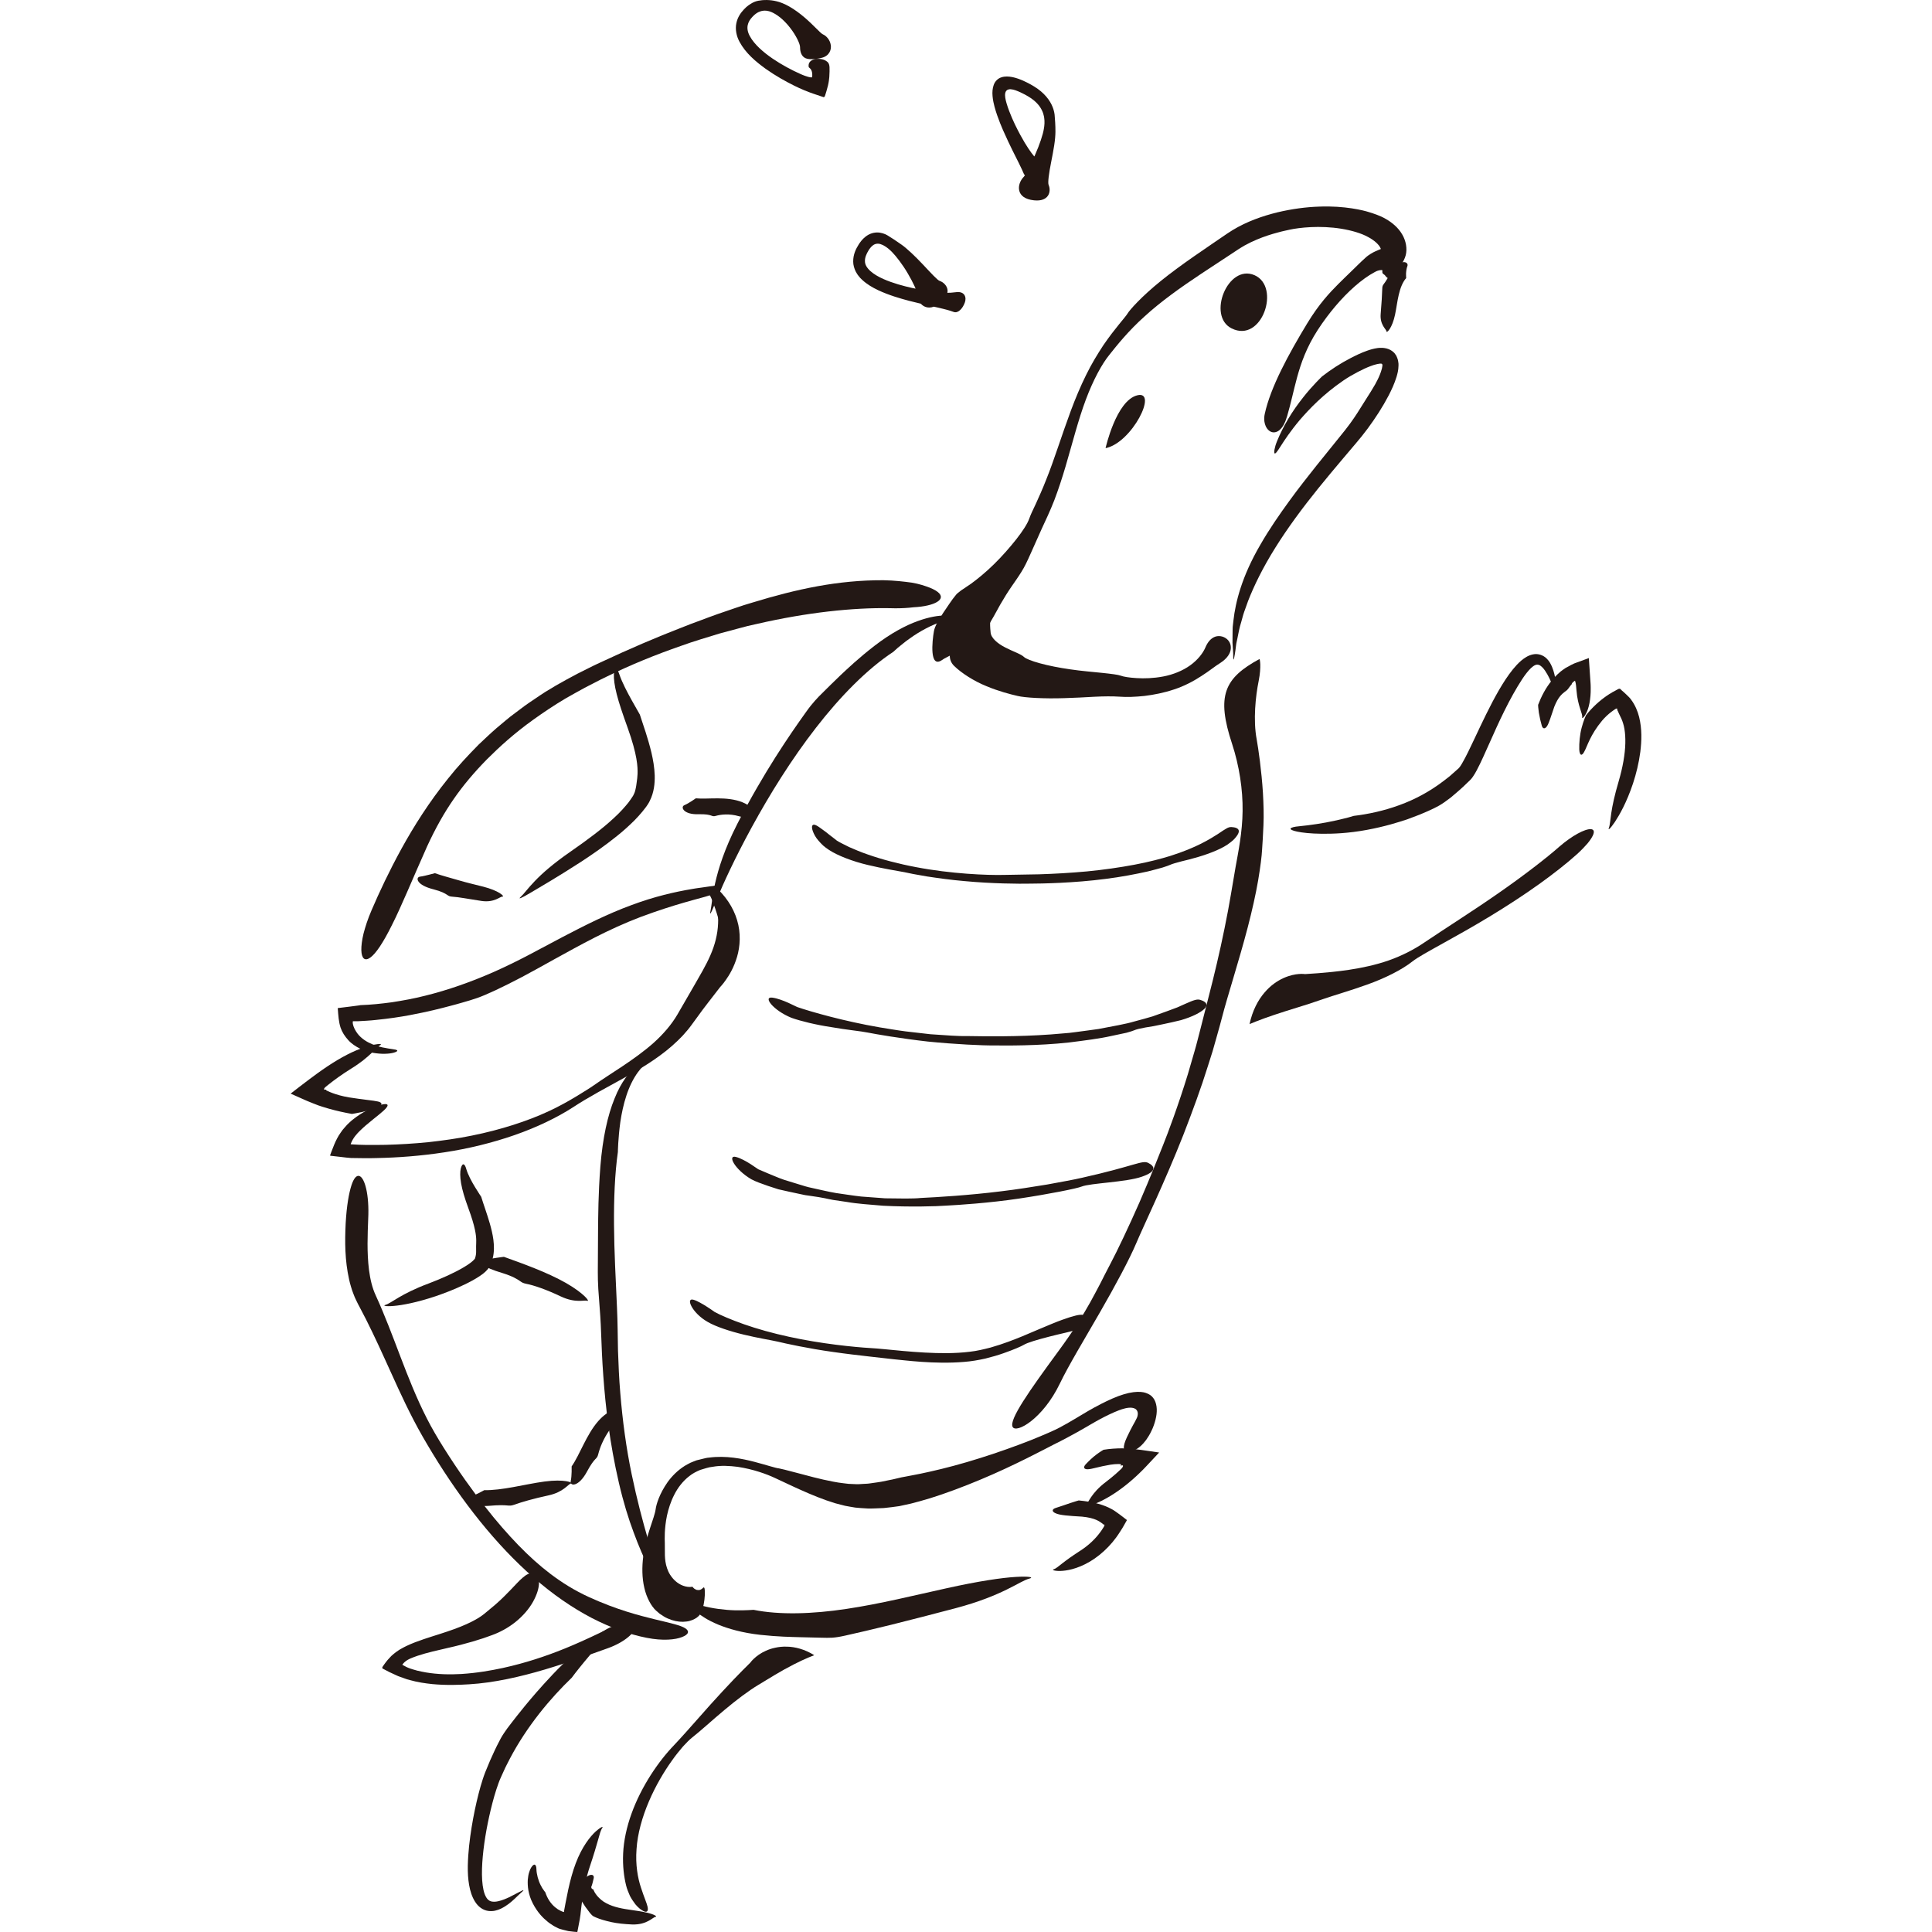 <?xml version="1.0" encoding="iso-8859-1"?>
<!-- Generator: Adobe Illustrator 21.1.0, SVG Export Plug-In . SVG Version: 6.00 Build 0)  -->
<svg version="1.1" id="_x34_" xmlns="http://www.w3.org/2000/svg" xmlns:xlink="http://www.w3.org/1999/xlink" x="0px" y="0px"
	 viewBox="0 0 512 512" style="enable-background:new 0 0 512 512;" xml:space="preserve">
<g>
	<g>
		<path style="fill:#231815;" d="M215.786,438.642c-2.53-1.586-5.113-2.229-7.291-2.26c-1.106-0.036-2.122,0.074-3.033,0.278
			c-0.925,0.188-1.749,0.465-2.462,0.795c-1.452,0.632-2.48,1.437-3.151,2.059c-0.679,0.616-0.981,1.076-0.981,1.076
			s-0.817,0.816-2.175,2.17c-1.335,1.369-3.196,3.259-5.22,5.473c-4.109,4.383-8.83,10.005-12.85,14.264
			c-4.073,4.212-8.646,10.876-11.243,18.077c-1.309,3.584-2.093,7.285-2.241,10.623c-0.16,3.339,0.248,6.26,0.758,8.35
			c0.233,1.05,0.672,2.004,1.04,2.879c0.439,0.85,0.961,1.577,1.419,2.196c0.995,1.204,2,1.852,2.584,1.991
			c0.604,0.131,0.881-0.284,0.681-1.277c-0.208-0.989-0.936-2.535-1.749-5.07c-0.85-2.514-1.502-6.12-1.184-10.216
			c0.255-4.093,1.525-8.566,3.283-12.664c1.752-4.111,3.987-7.855,6.076-10.779c1.021-1.481,2.07-2.713,2.939-3.754
			c0.916-1.003,1.696-1.782,2.299-2.274c2.459-1.93,5.491-4.743,8.665-7.387c3.158-2.656,6.445-5.136,9.037-6.688
			c2.578-1.574,6.21-3.819,9.286-5.376c1.533-0.794,2.917-1.415,3.91-1.84C215.177,438.887,215.786,438.642,215.786,438.642z"/>
		<path style="fill:#231815;" d="M183.52,420.509c-1.752,0.273-3.421-0.519-4.526-1.516c-1.121-1.018-1.835-2.222-2.219-3.398
			c-0.805-2.374-0.52-4.506-0.591-6.661c-0.035-1.081-0.148-3.794,0.571-7.282c0.374-1.73,0.966-3.643,1.917-5.505
			c0.936-1.867,2.286-3.65,4.03-4.982c0.854-0.697,1.846-1.187,2.86-1.62c1.097-0.297,2.163-0.731,3.303-0.828
			c2.236-0.411,4.517-0.249,6.612,0.008c4.206,0.637,7.715,1.938,9.821,2.922c1.043,0.488,2.896,1.353,5.22,2.438
			c2.353,1.071,5.207,2.359,8.398,3.498c0.812,0.266,1.634,0.535,2.459,0.805l2.582,0.666c0.887,0.177,1.791,0.319,2.683,0.47
			c0.894,0.113,1.787,0.139,2.667,0.202c0.892,0.08,1.727,0.052,2.54,0.019c0.815-0.03,1.618-0.05,2.38-0.097
			c1.49-0.169,2.888-0.312,4.097-0.509c0.598-0.113,1.673-0.347,3.103-0.676c1.421-0.344,3.161-0.852,5.127-1.435
			c3.906-1.214,8.596-2.957,13.165-4.869c9.151-3.8,17.745-8.444,19.53-9.341c4.926-2.426,8.655-4.676,9.636-5.24
			c0.842-0.479,2.161-1.266,3.763-2.081c0.801-0.408,1.67-0.824,2.579-1.224c0.408-0.166,0.824-0.337,1.244-0.509
			c0.284-0.108,0.572-0.217,0.868-0.307c1.16-0.357,2.5-0.645,3.478-0.13c0.478,0.267,0.713,0.791,0.711,1.262
			c0,0.473-0.113,0.892-0.269,1.215c-0.3,0.656-0.692,1.33-1.04,1.95c-0.26,0.471-1.078,2.022-1.589,3.152
			c-1.073,2.334-1.373,4.188,1.006,3.742c1.191-0.231,2.327-1.007,3.35-2.137c0.254-0.284,0.502-0.589,0.746-0.91
			c0.244-0.336,0.485-0.717,0.719-1.098c0.23-0.357,0.467-0.845,0.697-1.318c0.242-0.471,0.444-0.96,0.615-1.455
			c0.716-1.981,1.022-3.982,0.603-5.62c-0.192-0.823-0.592-1.564-1.143-2.081c-0.549-0.531-1.204-0.757-1.724-0.945
			c-0.532-0.165-1.606-0.344-3.135-0.145c-1.51,0.18-3.529,0.786-5.592,1.695c-1.957,0.856-4.11,1.964-6.456,3.319
			c-2.351,1.356-4.824,2.958-7.645,4.431c-1.003,0.547-3.834,1.809-7.598,3.314c-3.775,1.484-8.496,3.183-13.245,4.674
			c-4.743,1.512-9.523,2.77-13.339,3.616c-1.905,0.452-3.575,0.757-4.883,1.009c-1.306,0.279-2.254,0.407-2.727,0.516
			c-0.842,0.168-1.961,0.509-3.266,0.735c-0.654,0.134-1.357,0.278-2.1,0.429c-0.74,0.137-1.508,0.216-2.313,0.341
			c-0.401,0.052-0.817,0.132-1.225,0.165c-0.406,0.022-0.817,0.044-1.233,0.067c-0.419,0.025-0.842,0.051-1.268,0.076
			c-0.428,0.021-0.854-0.028-1.288-0.036c-0.433-0.021-0.868-0.026-1.309-0.056l-1.338-0.159c-0.893-0.08-1.797-0.257-2.692-0.416
			c-3.585-0.667-7.05-1.649-9.688-2.341c-2.635-0.712-4.46-1.148-4.728-1.182c-0.867-0.073-3.222-0.874-6.49-1.734
			c-3.249-0.842-7.542-1.717-12.031-1.126c-0.563,0.029-1.109,0.185-1.661,0.314c-0.551,0.137-1.1,0.272-1.648,0.408
			c-0.541,0.211-1.092,0.406-1.618,0.639c-0.505,0.273-1.026,0.52-1.503,0.82c-1.92,1.201-3.44,2.766-4.549,4.305
			c-2.199,3.121-3.028,5.976-3.181,7.206c-0.175,1.238-0.828,2.96-1.518,5.098c-0.696,2.132-1.416,4.689-1.768,7.431
			c-0.36,2.732-0.333,5.661,0.283,8.282c0.584,2.615,1.838,4.88,3.102,6.039c0.317,0.291,0.629,0.568,0.953,0.823
			c0.348,0.245,0.696,0.473,1.04,0.684c0.665,0.437,1.429,0.729,2.118,0.981c1.419,0.468,2.776,0.579,3.912,0.417
			c0.562-0.052,1.074-0.195,1.529-0.382c0.453-0.177,0.843-0.381,1.172-0.597c0.661-0.474,1.085-1.023,1.307-1.525
			c0.464-1.014,0.831-2.921,0.892-4.419c0.045-1.495,0.008-2.589-0.565-1.913c-0.292,0.301-0.636,0.446-0.983,0.501
			c-0.316-0.011-0.669-0.017-0.911-0.19C183.777,420.963,183.527,420.484,183.52,420.509z"/>
		<path style="fill:#231815;" d="M292.446,384.205c0.789-0.133,1.609-0.219,2.454-0.29c0.42-0.024,0.848-0.048,1.284-0.072
			c0.241-0.005,0.486-0.01,0.731-0.014c0.378-0.015,0.759,0.004,1.136,0.021c3.105,0.097,5.844,0.638,9.134,1.08
			c-1.119,1.198-2.251,2.408-3.386,3.621c-0.581,0.61-1.158,1.225-1.827,1.842c-0.637,0.609-1.31,1.256-1.98,1.818
			c-1.429,1.248-2.9,2.376-4.348,3.35c-2.834,1.888-5.014,2.838-6.393,3.307c-1.377,0.464-1.972,0.393-1.575,0.083
			c0.773-0.618,1.385-3.199,5.387-6.215c0.967-0.741,1.865-1.467,2.672-2.182c0.409-0.354,0.786-0.712,1.154-1.055l0.266-0.259
			l0.196-0.202l0.12-0.177c0.282-0.453,0.116-0.611-0.31-0.494l-0.074,0.02c-0.496,0.17-0.174,0.095-0.052-0.065
			c0.068-0.078,0.095-0.176-0.033-0.253l-0.123-0.053c-0.05-0.007,0-0.014-0.143-0.018c-0.137-0.003-0.28-0.007-0.429-0.01
			c-0.591,0.013-1.278,0.044-2.052,0.176c-3.076,0.509-4.783,1.15-5.887,1.199c-1.074,0.079-1.403-0.468-0.666-1.286
			c0.73-0.784,1.814-1.844,2.845-2.601C291.561,384.704,292.446,384.205,292.446,384.205z"/>
		<path style="fill:#231815;" d="M285.874,397.631c1.692,0.168,3.606,0.407,5.617,1.006c0.999,0.317,2.027,0.698,3.01,1.238
			c0.28,0.143,0.762,0.402,1.094,0.669l1.11,0.793c0.376,0.261,0.732,0.558,1.103,0.839l0.555,0.43l0.279,0.215
			c-0.018,0.093-0.101,0.197-0.149,0.294c-0.459,0.777-0.885,1.63-1.386,2.372c-0.47,0.717-1.071,1.682-1.316,1.965
			c-0.639,0.872-1.336,1.704-2.082,2.474c-1.481,1.55-3.141,2.878-4.859,3.902c-3.464,2.038-6.317,2.459-7.946,2.495
			c-1.657,0-2.188-0.318-1.655-0.457c0.539-0.145,1.243-0.766,2.358-1.634c1.121-0.87,2.635-1.973,4.83-3.38
			c2.19-1.434,3.885-3.114,5.06-4.709c0.298-0.396,0.571-0.782,0.802-1.167c0.113-0.184,0.223-0.363,0.33-0.536l0.043-0.188
			c0.027-0.123,0.012-0.196-0.035-0.222c-0.04-0.036-0.091-0.05-0.185-0.039c-0.154,0.02-0.156,0.053-0.145,0.037l0.034-0.051
			l-0.01-0.058l-0.226-0.191c-0.676-0.478-1.816-1.468-5.356-1.805c-3.551-0.211-5.894-0.372-6.991-0.887
			c-1.105-0.473-0.996-1.122,0.091-1.444c1.085-0.319,2.539-0.86,3.776-1.268C284.858,397.911,285.874,397.631,285.874,397.631z"/>
		<path style="fill:#231815;" d="M199.706,426.623c6.914,1.398,15.664,1.106,24.593-0.245c8.953-1.334,18.135-3.629,26.603-5.486
			c8.466-1.879,14.585-2.772,18.259-2.99c3.675-0.228,4.888,0.122,3.621,0.449c-2.565,0.634-6.905,4.491-19.606,7.856
			c-6.362,1.656-12.104,3.171-17.045,4.386c-4.937,1.226-9.068,2.171-12.142,2.861c-3.081,0.686-4.006,0.605-6.488,0.553
			c-1.241-0.03-2.875-0.068-5.384-0.128c-2.506-0.074-5.89-0.113-10.634-0.629c-4.745-0.526-8.464-1.604-11.198-2.729
			c-1.364-0.582-2.497-1.135-3.397-1.708c-0.454-0.275-0.857-0.535-1.209-0.78c-0.346-0.265-0.642-0.514-0.893-0.742
			c-2-1.829-1.122-2.483,1.339-1.752c2.497,0.705,5.929,1.146,8.696,1.212c1.394,0.007,2.604,0.021,3.485-0.048
			C199.177,426.653,199.706,426.623,199.706,426.623z"/>
		<path style="fill:#231815;" d="M189.171,234.665c3.041,2.603,5.168,5.79,6.173,9.2c1.035,3.4,0.808,6.969-0.023,9.73
			c-0.822,2.782-2.042,4.806-2.951,6.081c-0.456,0.649-0.838,1.141-1.114,1.451c-0.28,0.312-0.429,0.478-0.429,0.478
			s-1.179,1.523-3.138,4.055c-0.965,1.25-2.1,2.738-3.313,4.449c-0.291,0.414-0.638,0.882-1.006,1.371
			c-0.37,0.476-0.71,0.991-1.124,1.46c-0.41,0.47-0.828,0.95-1.254,1.439c-0.437,0.474-0.914,0.924-1.379,1.397
			c-3.806,3.712-8.727,6.835-13.688,9.578c-4.975,2.76-9.908,5.342-14.047,8.073c-4.23,2.729-9.588,5.325-15.486,7.377
			c-5.896,2.059-12.311,3.625-18.61,4.573c-6.298,0.973-12.463,1.413-17.902,1.518c-0.68,0.013-1.349,0.027-2.005,0.04
			c-0.699-0.005-1.384-0.009-2.055-0.014c-0.969,0.001-1.904-0.011-2.805-0.038c-0.877-0.04-1.592-0.168-2.364-0.243
			c-0.752-0.086-1.484-0.17-2.195-0.252c-0.333-0.054-0.753-0.049-1-0.151c0.126-0.343,0.249-0.68,0.37-1.012
			c0.501-1.306,0.927-2.421,1.484-3.474c0.284-0.526,0.569-1.046,0.944-1.55c0.177-0.251,0.344-0.505,0.53-0.749
			c0.204-0.237,0.406-0.472,0.607-0.706c0.204-0.231,0.393-0.467,0.607-0.683l0.555-0.536c0.306-0.301,0.632-0.557,0.944-0.82
			c1.265-1.025,2.521-1.797,3.654-2.396c2.277-1.185,4.072-1.708,4.956-1.717c0.887-0.004,0.861,0.53-0.404,1.7
			c-0.632,0.586-1.564,1.338-2.786,2.313c-0.613,0.486-1.282,1.041-2.014,1.665c-0.352,0.322-0.743,0.645-1.114,1.013
			c-0.188,0.181-0.38,0.367-0.577,0.557c-0.155,0.161-0.313,0.325-0.474,0.493c-0.427,0.465-0.861,1.003-1.239,1.656
			c-0.192,0.324-0.365,0.68-0.509,1.063c-0.195,0.272,0.131,0.193,0.306,0.219c0.199,0.011,0.401,0.023,0.605,0.033
			c0.42,0.022,0.849,0.045,1.287,0.068c0.563,0.014,1.139,0.03,1.723,0.045c1.719,0.032,3.497-0.003,5.32-0.025
			c3.646-0.095,7.465-0.318,11.326-0.708c3.854-0.432,7.757-0.965,11.543-1.75c7.578-1.521,14.713-3.836,20.309-6.443
			c2.807-1.302,5.197-2.659,7.209-3.87c2.015-1.231,3.643-2.222,4.739-2.995c4.363-3.098,10.656-6.662,15.815-11.223
			c2.559-2.288,4.77-4.849,6.323-7.5c1.696-2.931,3.272-5.656,4.61-7.967c1.31-2.311,2.95-5.006,4.153-7.775
			c1.223-2.769,1.929-5.636,2.04-8.378c0.134-2.737-0.264-5.3-0.527-7.135C189.4,235.798,189.171,234.665,189.171,234.665z"/>
		<path style="fill:#231815;" d="M93.252,295.201c-1.932-0.347-4.013-0.794-6.171-1.408c-0.536-0.164-1.087-0.308-1.631-0.492
			c-0.371-0.123-0.744-0.247-1.119-0.372c-0.496-0.178-0.971-0.379-1.464-0.57c-0.998-0.376-1.94-0.796-2.893-1.223
			c-0.979-0.436-1.964-0.875-2.953-1.316c1.591-1.223,3.181-2.47,4.846-3.717l2.186-1.614l1.31-0.933
			c1.753-1.224,3.529-2.361,5.289-3.343c3.67-2.047,6.53-2.971,8.276-3.33c1.754-0.351,2.397-0.181,1.842,0.088
			c-1.124,0.568-2.581,3.08-7.752,6.257c-2.343,1.461-4.386,2.934-6.075,4.286c-1.112,0.867-0.937,0.843-1.05,1.031
			c-0.048,0.141,0.01,0.217,0.148,0.235c0.102,0.014,0.208,0.006,0.282-0.005c0.375-0.08,0.102-0.074,0.108,0.1l0.015,0.07
			c0.073,0.047,0.281,0.14,0.438,0.217c0.343,0.17,0.764,0.326,1.274,0.526c1.024,0.366,2.438,0.82,4.453,1.147
			c4.027,0.641,6.314,0.783,7.52,1.069c1.205,0.257,1.334,0.888,0.094,1.454c-1.217,0.518-2.942,1.051-4.388,1.36
			C94.394,295.038,93.252,295.201,93.252,295.201z"/>
		<path style="fill:#231815;" d="M95.564,266.369c2.645-0.086,5.418-0.367,8.288-0.757c2.863-0.441,5.827-0.974,8.828-1.739
			c6.012-1.481,12.198-3.656,18.292-6.348c3.044-1.357,6.067-2.833,9.054-4.4c3.021-1.602,6.047-3.206,9.049-4.799
			c6.038-3.166,12.135-6.224,18.271-8.465c6.114-2.288,11.56-3.513,16.054-4.265c0.564-0.091,1.109-0.198,1.645-0.263
			c0.268-0.035,0.533-0.071,0.793-0.105c0.351-0.051,0.699-0.1,1.04-0.15c0.836-0.134,1.61-0.231,2.338-0.311l0.272-0.032
			c0.09-0.01,0.199-0.053,0.202,0.083l0.171,0.548c0.108,0.355,0.214,0.704,0.319,1.049c0.095,0.343,0.187,0.68,0.279,1.011
			l0.122,0.491l0.093,0.416c0.077,0.421,0.153,0.827,0.224,1.22c0.135,0.783,0.23,1.512,0.31,2.183
			c0.308,2.684,0.212,4.487,0.031,5.346c-0.214,0.865-0.293,0.746-0.275-0.226c-0.01-0.978-0.242-2.173-0.669-3.674
			c-0.211-0.752-0.472-1.582-0.789-2.501c-0.303-0.874-0.725-2.07-1.053-2.749c-0.089-0.182-0.179-0.368-0.273-0.56l-0.096-0.091
			l-0.176,0.053l-0.347,0.104c-0.497,0.146-0.757,0.246-1.565,0.448c-1.394,0.364-2.906,0.802-4.558,1.266
			c-3.301,0.947-7.122,2.163-11.545,3.806c-8.831,3.348-16.309,7.591-22.742,11.117c-3.205,1.779-6.139,3.429-8.831,4.85
			c-2.685,1.415-5.086,2.6-7.146,3.568c-4.134,1.917-5.409,2.268-8.849,3.258c-0.86,0.25-1.858,0.532-3.085,0.846
			c-1.219,0.339-2.672,0.689-4.43,1.118c-3.524,0.799-8.296,1.888-15.103,2.57c-1.698,0.198-3.322,0.257-4.858,0.352
			c-0.304,0-0.601,0-0.89,0c-0.149-0.002-0.297-0.004-0.441-0.005l-0.034,0.235c-0.006,0.167-0.003,0.33,0.036,0.514l0.073,0.279
			c0.036,0.117,0.05,0.244,0.1,0.353c0.094,0.223,0.187,0.442,0.278,0.658c0.428,0.829,0.951,1.566,1.596,2.142
			c1.26,1.184,2.752,1.831,4.016,2.271c1.281,0.447,2.398,0.612,3.268,0.77c0.436,0.053,0.816,0.117,1.136,0.173
			c0.319,0.035,0.579,0.079,0.781,0.128c0.404,0.098,0.572,0.22,0.502,0.357c-0.136,0.253-1.236,0.714-3.236,0.75
			c-0.997,0.035-2.082-0.074-3.216-0.254c-1.12-0.242-2.307-0.542-3.429-1.114c-1.109-0.569-2.228-1.275-3.102-2.256
			c-0.875-0.961-1.616-2.071-2.019-3.259c-0.53-1.612-0.609-3.279-0.736-4.858l-0.023-0.295l-0.004-0.072l0.059-0.007l0.119-0.014
			c0.16-0.02,0.318-0.039,0.472-0.057c0.315-0.039,0.62-0.076,0.915-0.112c0.608-0.074,1.172-0.143,1.685-0.206
			C95.141,266.481,95.474,266.373,95.564,266.369z"/>
		<path style="fill:#231815;" d="M358.766,216.217c3.791-0.452,7.917-1.323,12.043-2.835c4.134-1.488,8.228-3.689,11.93-6.551
			l1.388-1.079c0.452-0.374,0.881-0.78,1.325-1.167l0.66-0.588l0.331-0.294l0.165-0.146l0.047-0.056
			c0.176-0.186,0.502-0.67,0.771-1.128c1.133-1.937,2.183-4.212,3.23-6.407c2.092-4.437,4.163-8.883,6.534-12.997
			c1.192-2.057,2.401-3.929,3.743-5.588c0.675-0.827,1.382-1.603,2.196-2.303c0.421-0.346,0.846-0.679,1.355-0.969
			c0.478-0.289,1.074-0.547,1.767-0.69c1.401-0.305,2.767,0.25,3.614,1.086c0.781,0.772,1.131,1.529,1.432,2.213
			c0.572,1.376,0.781,2.539,0.94,3.528c0.29,1.976,0.263,3.251,0.212,3.87c-0.056,0.617-0.172,0.576-0.296-0.11
			c-0.124-0.685-0.386-1.527-0.812-2.583c-0.434-1.039-0.981-2.36-1.908-3.72c-0.448-0.646-1.096-1.372-1.686-1.514
			c-0.656-0.179-1.214,0.13-2.039,0.873c-1.556,1.51-3.069,4.011-4.737,6.947c-3.315,5.967-5.668,11.749-7.918,16.632
			c-0.565,1.227-1.118,2.402-1.728,3.542c-0.307,0.571-0.625,1.13-1.037,1.715c-0.1,0.145-0.23,0.302-0.344,0.451
			c-0.128,0.148-0.321,0.358-0.421,0.452c-0.21,0.199-0.417,0.397-0.621,0.592c-1.6,1.595-3.14,2.866-4.439,3.968
			c-2.701,2.076-3.624,2.476-6.043,3.589c-0.613,0.26-1.322,0.563-2.188,0.931c-0.876,0.333-1.911,0.725-3.164,1.2
			c-2.533,0.846-5.968,1.943-10.873,2.855c-4.907,0.905-8.868,1.046-11.9,1.02c-3.038-0.034-5.167-0.29-6.505-0.564
			c-2.676-0.552-2.202-1.192,0.559-1.434c2.76-0.262,6.424-0.8,9.333-1.455c1.46-0.301,2.728-0.652,3.639-0.868
			C358.221,216.376,358.766,216.217,358.766,216.217z"/>
		<path style="fill:#231815;" d="M407.618,186.792c0.803-2.124,1.96-4.459,3.725-6.584c0.45-0.52,0.908-1.052,1.437-1.528
			c0.552-0.512,0.894-0.849,2.087-1.644c1.014-0.558,2.059-1.181,3.07-1.492c1.046-0.385,2.088-0.767,3.122-1.147
			c0.109,1.597,0.214,3.144,0.317,4.65c0.047,0.693,0.094,1.376,0.14,2.051l0.021,0.387l0.009,0.274l0.01,0.545
			c0.054,3.114-0.539,5.441-1.184,6.695c-0.653,1.266-1.181,1.511-1.081,1.067c0.091-0.455-0.206-1.21-0.56-2.331
			c-0.355-1.129-0.779-2.618-0.951-4.835c-0.039-0.425-0.077-0.841-0.114-1.246c-0.029-0.229-0.058-0.433-0.084-0.555
			c-0.054-0.283-0.117-0.506-0.177-0.644l-0.019-0.048l-0.07,0.035l-0.147,0.095c-0.094,0.061-0.178,0.122-0.25,0.19
			c-0.146,0.127-0.25,0.25-0.316,0.363l-0.073,0.154l-0.007,0.063l0.001,0.03l-0.086,0.092c-0.236,0.228-0.403,0.501-0.567,0.717
			c-0.273,0.355-0.428,0.602-0.631,0.767c-0.202,0.166-0.406,0.303-0.689,0.528c-0.544,0.44-1.598,1.216-2.636,3.827
			c-0.917,2.612-1.365,4.265-1.902,5.123c-0.544,0.856-1.18,0.827-1.435-0.126c-0.278-0.934-0.579-2.251-0.767-3.402
			c-0.066-0.581-0.124-1.096-0.166-1.465C407.628,187.02,407.618,186.792,407.618,186.792z"/>
		<path style="fill:#231815;" d="M420.289,189.584c0.767-1.004,1.668-1.966,2.658-2.894c0.491-0.471,1.026-0.905,1.566-1.35
			c0.28-0.209,0.562-0.42,0.846-0.633c0.141-0.108,0.285-0.211,0.436-0.308l0.723-0.481c0.526-0.339,1.052-0.619,1.586-0.904
			c0.526-0.218,1.102-0.879,1.538-0.171c0.468,0.404,0.95,0.799,1.386,1.247c0.435,0.435,0.944,0.862,1.271,1.383
			c1.029,1.384,1.692,2.974,2.09,4.549c0.78,3.172,0.675,6.303,0.312,9.245c-0.387,2.946-1.078,5.738-1.919,8.309
			c-1.71,5.137-3.606,8.396-4.825,10.258c-1.241,1.851-1.883,2.296-1.589,1.566c0.292-0.733,0.345-1.99,0.646-3.975
			c0.293-1.989,0.864-4.688,1.959-8.398c1.087-3.713,1.68-7.147,1.753-10.013c0.039-1.432-0.05-2.717-0.23-3.814
			c-0.185-1.097-0.486-1.985-0.784-2.682c-0.324-0.68-0.532-1.073-0.694-1.448c-0.091-0.177-0.165-0.355-0.24-0.554
			c-0.091-0.175-0.236-0.439-0.178-0.432l-0.017-0.201l-0.073-0.119l-0.142,0.014l-0.085,0.026l-0.053,0.021l-0.248,0.149
			c-0.318,0.228-0.681,0.457-1.041,0.744c-0.736,0.56-1.527,1.286-2.34,2.223c-3.177,3.813-3.944,6.788-4.693,8.141
			c-0.668,1.392-1.307,1.207-1.389-0.469c-0.053-1.646,0.141-3.931,0.641-5.786C419.64,190.971,420.289,189.584,420.289,189.584z"/>
		<path style="fill:#231815;" d="M331.142,271.389c0.78-3.615,2.274-6.376,3.937-8.314c1.663-1.972,3.48-3.164,5.09-3.888
			c3.241-1.452,5.69-1.042,5.69-1.042s1.282-0.088,3.411-0.233c2.115-0.17,5.052-0.419,8.333-0.918
			c3.282-0.497,6.926-1.254,10.398-2.467c3.455-1.206,6.761-2.905,9.464-4.756c5.418-3.662,12.794-8.304,19.547-13.012
			c6.761-4.688,12.88-9.423,16.233-12.393c3.377-2.927,6.805-4.734,8.348-4.633c0.766,0.053,1.041,0.588,0.521,1.697
			c-0.261,0.555-0.719,1.254-1.414,2.104c-0.715,0.826-1.654,1.82-2.893,2.933c-2.474,2.231-5.988,5.016-10.01,7.892
			c-4.022,2.877-8.563,5.832-13.023,8.529c-4.459,2.704-8.837,5.146-12.473,7.162c-3.63,2.024-6.532,3.6-7.972,4.724
			c-2.872,2.277-7.416,4.515-12.044,6.163c-4.633,1.678-9.322,2.973-12.662,4.174c-3.35,1.2-8.141,2.547-11.904,3.83
			c-1.893,0.63-3.537,1.241-4.706,1.698C331.852,271.105,331.142,271.389,331.142,271.389z"/>
		<path style="fill:#231815;" d="M262.46,164.171c-1.526,0.532-3.148,1.268-4.674,2.156c-1.506,0.883-2.897,1.907-3.994,3.064
			c-1.063,1.122-1.834,2.419-2.032,3.666c-0.213,1.26,0.135,2.518,1.111,3.434c1.939,1.902,5.317,4.055,8.546,5.349
			c3.245,1.362,6.389,2.169,8.278,2.598c1.91,0.464,6.99,0.758,12.348,0.579c2.665-0.075,5.523-0.229,8.018-0.371
			c2.47-0.126,4.782-0.146,6.663-0.018c1.859,0.15,4.127,0.061,6.571-0.196c2.471-0.301,5.168-0.83,7.822-1.718
			c2.66-0.855,5.198-2.205,7.247-3.548c2.097-1.325,3.69-2.665,5.053-3.493c1.872-1.204,2.688-2.618,2.756-3.794
			c0.098-1.183-0.455-2.146-1.284-2.718c-0.827-0.572-1.919-0.768-2.908-0.412c-0.98,0.379-1.895,1.24-2.594,2.956
			c-0.616,1.396-1.94,3.15-3.946,4.596c-1.995,1.451-4.62,2.499-7.185,2.976c-2.57,0.486-5.056,0.557-7.042,0.428
			c-1.99-0.118-3.501-0.369-4.19-0.641c-0.69-0.263-2.553-0.495-4.992-0.749c-2.452-0.257-5.444-0.492-8.384-0.929
			c-2.943-0.417-5.829-0.989-8.054-1.604c-2.231-0.605-3.79-1.256-4.196-1.653c-0.806-0.807-2.969-1.479-4.981-2.538
			c-2.025-1.022-3.804-2.515-3.899-4.02c-0.151-1.499-0.161-2.412-0.094-2.842C262.494,164.294,262.482,164.18,262.46,164.171z"/>
		<path style="fill:#231815;" d="M333.797,174.636c-9.413,5.094-11.488,9.773-7.276,22.512c1.894,5.795,2.86,12.094,2.781,17.797
			c-0.055,5.626-1.159,10.901-1.853,14.775c-0.699,3.898-1.616,10.022-2.937,16.33c-1.276,6.302-2.835,12.793-4.005,17.296
			c-0.573,2.249-1.415,5.56-2.38,9.356c-0.5,1.855-0.956,3.847-1.554,5.858c-0.587,2.015-1.186,4.077-1.78,6.116
			c-2.487,8.134-5.352,15.777-6.499,18.611c-1.114,2.847-3.57,9.01-6.319,15.342c-2.778,6.319-5.854,12.8-7.775,16.422
			c-0.96,1.811-1.79,3.473-2.625,5.116c-0.858,1.631-1.709,3.248-2.67,4.986c-1.943,3.465-4.363,7.409-8.326,12.796
			c-7.908,10.772-13.18,18.274-12.228,20.174c0.884,1.872,8.022-2.072,12.542-11.509c2.258-4.695,6.53-11.772,10.6-18.83
			c4.068-7.056,7.865-14.127,9.67-18.425c1.805-4.296,7.545-16.157,12.456-28.655c2.429-6.255,4.76-12.621,6.482-18.168
			c0.438-1.384,0.858-2.71,1.255-3.964c0.359-1.265,0.696-2.456,1.008-3.557c0.627-2.203,1.144-4.052,1.495-5.437
			c1.418-5.528,4.471-14.88,6.795-23.791c1.161-4.455,2.138-8.803,2.762-12.449c0.62-3.646,0.973-6.57,1.047-8.137
			c0.096-1.567,0.271-3.843,0.365-6.49c0.123-2.655,0.029-5.655-0.138-8.613c-0.372-5.92-1.201-11.609-1.653-14.155
			c-0.968-5.101-0.294-11.451,0.519-15.459c0.401-2.01,0.452-3.456,0.434-4.412C333.958,175.115,333.797,174.636,333.797,174.636z"
			/>
		<path style="fill:#231815;" d="M236.735,172.744c-6.902,4.525-14.082,11.837-20.508,20.137
			c-6.46,8.302-12.228,17.603-16.973,26.285c-4.74,8.692-7.571,15.021-9.155,18.802c-0.801,1.89-1.289,3.144-1.596,3.732
			c-0.305,0.588-0.395,0.51-0.227-0.222c0.324-1.464,0.434-3.761,1.258-7.498c0.846-3.716,2.415-8.88,5.872-15.668
			c6.956-13.541,13.89-23.592,18.053-29.414c1.03-1.466,1.766-2.355,2.465-3.146c0.694-0.794,1.37-1.477,2.379-2.463
			c0.99-1.001,2.322-2.294,4.368-4.274c2.079-1.947,4.859-4.604,9.143-7.917c4.297-3.3,8.206-5.361,11.392-6.509
			c3.192-1.151,5.604-1.478,7.117-1.459c3.033,0.075,2.498,0.81-0.334,1.505c-2.85,0.822-6.337,2.696-8.896,4.575
			c-0.657,0.439-1.246,0.901-1.769,1.332c-0.525,0.423-0.993,0.8-1.384,1.115C237.189,172.334,236.735,172.744,236.735,172.744z"/>
		<path style="fill:#231815;" d="M163.745,305.28c-0.821,5.831-1.076,12.41-1.024,19.371c0.045,6.971,0.453,14.318,0.787,21.878
			c0.077,1.893,0.152,3.798,0.172,5.739c0.031,1.882,0.063,3.769,0.094,5.657c0.129,3.758,0.292,7.517,0.606,11.229
			c0.607,7.428,1.593,14.697,3.018,21.53c2.846,13.669,6.13,22.996,7.856,28.567c1.815,5.549,2.177,7.343,1.32,5.395
			c-0.422-0.976-1.047-2.153-1.879-3.679c-0.782-1.546-1.834-3.417-2.963-5.84c-1.153-2.414-2.465-5.35-3.802-8.999
			c-1.367-3.637-2.728-8.001-3.935-13.234c-2.422-10.469-3.525-20.102-4.115-28.299c-0.305-4.102-0.453-7.853-0.574-11.201
			c-0.105-3.283-0.325-6.168-0.521-8.642c-0.406-4.945-0.368-6.375-0.342-10.291c0.01-1.961,0.026-4.546,0.048-8.513
			c0.053-3.972,0.042-9.333,0.617-16.867c0.607-7.53,1.941-13.553,3.763-17.976c1.747-4.454,4.064-7.173,5.698-8.536
			c0.8-0.716,1.506-1.053,1.929-1.246c0.433-0.183,0.637-0.176,0.64-0.008c0.025,0.361-0.844,1.22-2.091,2.848
			c-1.222,1.657-2.281,3.84-3.044,6.167c-0.77,2.327-1.275,4.785-1.606,7.005C163.785,301.798,163.745,305.28,163.745,305.28z"/>
		<path style="fill:#231815;" d="M258.136,171.236c0.601-0.776,1.182-1.525,1.744-2.249c0.503-0.737,0.941-1.455,1.375-2.107
			c0.45-0.641,0.803-1.293,1.144-1.907c0.344-0.591,0.678-1.162,1.001-1.717c1.18-2.217,2.199-3.964,3.169-5.529
			c1.936-3.103,3.857-5.393,5.247-8.191c0.719-1.388,2.213-4.889,4.225-9.341c0.997-2.159,2.275-4.826,3.363-7.632
			c1.077-2.828,2.066-5.854,2.975-8.927c1.805-6.153,3.402-12.458,5.385-17.746c1.977-5.279,4.312-9.51,6.2-11.82
			c1.992-2.511,5.086-6.403,9.383-10.239c4.237-3.89,9.634-7.732,15.049-11.322c2.733-1.799,5.414-3.564,7.933-5.221
			c0.634-0.42,1.257-0.832,1.869-1.237c0.573-0.353,1.064-0.674,1.606-0.979c1.078-0.595,2.153-1.117,3.2-1.555
			c2.088-0.885,4.018-1.478,5.553-1.883c0.763-0.216,1.435-0.373,1.989-0.495c0.553-0.129,0.984-0.233,1.286-0.286
			c1.197-0.256,3.202-0.554,5.62-0.668c2.415-0.114,5.245-0.014,7.967,0.425c2.71,0.435,5.34,1.197,7.17,2.217
			c1.871,0.996,2.867,2.111,3.197,2.799c0.364,0.713,0.516,1.324,0.589,1.95c-0.012,0.349,0.09,0.64,0.068,1.027
			c-0.001,0.185,0.061,0.341,0.053,0.537c-0.005,0.195,0.006,0.382,0.032,0.562c0.082,0.349,0.087,0.728,0.202,1.035
			c0.109,0.31,0.283,0.572,0.533,0.756c0.502,0.36,1.286,0.448,2.574-0.239c1.305-0.691,2.243-1.954,2.698-3.641
			c0.428-1.675,0.093-3.769-0.96-5.53c-1.04-1.777-2.681-3.128-4.294-4.045c-1.619-0.952-3.249-1.436-4.57-1.852
			c-1.313-0.416-6.303-1.709-13.097-1.435c-3.39,0.103-7.207,0.594-11.159,1.537c-3.94,0.976-8.039,2.412-11.793,4.686l-1.378,0.885
			l-1.283,0.874c-0.854,0.583-1.706,1.163-2.551,1.74c-1.69,1.162-3.356,2.309-4.975,3.421c-3.232,2.25-6.237,4.456-8.792,6.515
			c-5.12,4.128-8.314,7.715-8.877,8.692c-0.575,0.972-3.325,3.871-6.414,8.395c-1.504,2.282-3.13,4.938-4.577,7.9
			c-1.461,2.955-2.811,6.173-4.028,9.436c-2.429,6.535-4.461,13.17-6.527,18.26c-0.995,2.565-1.999,4.742-2.781,6.476
			c-0.417,0.851-0.769,1.598-1.045,2.222c-0.281,0.631-0.509,1.164-0.629,1.532c-0.503,1.482-1.794,3.434-3.485,5.595
			c-1.698,2.145-3.779,4.534-5.935,6.634c-2.148,2.117-4.356,3.912-6.138,5.203c-0.921,0.572-1.68,1.182-2.344,1.569
			c-0.326,0.214-0.6,0.457-0.848,0.658c-0.256,0.176-0.466,0.363-0.631,0.562c-1.313,1.54-2.353,3.293-3.517,4.946
			c-0.278,0.421-0.543,0.857-0.791,1.296c-0.25,0.435-0.507,0.798-0.72,1.201c-0.433,0.786-0.755,1.558-0.89,2.246
			c-0.489,2.738-1.218,9.942,2.106,7.706c0.391-0.281,0.816-0.525,1.26-0.741c0.444-0.235,0.91-0.494,1.381-0.701
			c0.471-0.214,0.949-0.405,1.418-0.576c0.236-0.081,0.469-0.162,0.698-0.241c0.224-0.096,0.446-0.191,0.659-0.283
			c0.862-0.356,1.641-0.633,2.208-0.822c0.288-0.087,0.512-0.172,0.66-0.242C258.052,171.27,258.136,171.236,258.136,171.236z"/>
		<path style="fill:#231815;" d="M372.653,73.691c-0.927,1.038-1.559,2.658-1.961,4.395c-0.416,1.742-0.63,3.601-0.991,5.317
			c-0.365,1.714-0.898,2.959-1.372,3.712c-0.471,0.753-0.893,1-0.895,0.721c0.015-0.546-1.771-1.664-1.543-4.587
			c0.239-2.885,0.39-5.271,0.423-6.772c0.005-0.75,0.201-0.915,0.533-1.39c0.37-0.467,0.839-1.266,1.915-3.137
			c1.124-1.877,2.46-2.485,3.248-2.489c0.8-0.012,1.165,0.528,0.963,1.062c-0.223,0.53-0.326,1.356-0.359,2
			C372.607,73.193,372.653,73.691,372.653,73.691z"/>
		<path style="fill:#231815;" d="M335.168,109.714c-0.156,0.676-0.15,1.354-0.096,1.937c0.088,0.605,0.27,1.142,0.497,1.573
			c0.514,0.895,1.24,1.346,1.954,1.356c0.717,0.016,1.448-0.38,2.026-1.063c0.279-0.339,0.603-0.789,0.829-1.314
			c0.286-0.548,0.49-1.184,0.741-1.981c0.957-3.212,1.612-6.473,2.622-10.21c1.025-3.72,2.468-7.931,5.476-12.574
			c2.867-4.403,6.309-8.49,9.839-11.582c1.761-1.542,3.547-2.833,5.235-3.733c0.195-0.12,0.448-0.225,0.6-0.297l0.252-0.09
			c0.175-0.055,0.34-0.088,0.484-0.123c0.289-0.038,0.562-0.072,0.718,0.016c0.009,0.2-0.002,0.316-0.012,0.423
			c-0.05,0.416,0.214,0.502,0.676,0.867c0.462,0.727,1.122,1.077,1.787,1.017c0.333-0.028,0.67-0.153,0.99-0.37
			c0.161-0.111,0.317-0.242,0.469-0.401c0.076-0.085,0.15-0.154,0.222-0.269c0.074-0.152,0.145-0.322,0.214-0.51
			c0.276-0.747,0.535-1.821,0.604-3.113c0.05-1.285-0.069-2.683-0.279-4.428c-0.663,0.102-1.401,0.235-2.181,0.389
			c-0.753,0.155-1.532,0.312-2.358,0.532c-0.852,0.358-1.736,0.689-2.624,1.148c-0.434,0.217-0.913,0.563-1.328,0.836
			c-0.26,0.194-0.512,0.4-0.745,0.629c-1.484,1.331-2.592,2.508-3.736,3.586c-1.11,1.101-2.222,2.124-3.382,3.303
			c-2.326,2.345-5.054,5.214-8.202,10.37C341.477,93.866,336.703,102.615,335.168,109.714z"/>
		<path style="fill:#231815;" d="M350.393,99.731c2.226-1.725,4.782-3.415,7.522-4.825c1.381-0.706,2.795-1.412,4.425-1.977
			c0.806-0.287,1.674-0.538,2.676-0.685c0.208-0.05,0.585-0.055,0.894-0.063c0.328,0,0.628-0.019,1.008,0.061
			c0.73,0.104,1.427,0.364,2.013,0.791c0.284,0.226,0.577,0.448,0.773,0.76l0.312,0.45c0.083,0.162,0.155,0.332,0.225,0.502
			c0.155,0.335,0.245,0.694,0.3,1.068c0.031,0.184,0.059,0.374,0.076,0.555l0.004,0.485c-0.025,1.305-0.263,2.123-0.531,3.044
			c-0.546,1.769-1.278,3.348-2.073,4.893c-1.606,3.072-3.488,5.967-5.564,8.783c-1.021,1.39-2.184,2.818-3.281,4.095
			c-1.1,1.299-2.204,2.602-3.308,3.904c-2.207,2.6-4.372,5.213-6.493,7.823c-4.222,5.23-8.139,10.527-11.431,15.806
			c-3.3,5.275-5.602,10.01-7.181,14.055c-0.366,1.022-0.714,1.991-1.042,2.906c-0.327,0.919-0.516,1.812-0.767,2.639
			c-0.531,1.653-0.76,3.132-1.029,4.393c-0.116,0.631-0.291,1.207-0.34,1.735c-0.068,0.53-0.129,1.003-0.182,1.422
			c-0.117,0.841-0.222,1.466-0.31,1.872c-0.176,0.813-0.281,0.742-0.268-0.209c0.021-0.952-0.103-2.141-0.198-3.705
			c0.008-0.784,0.015-1.657,0.025-2.635c0.011-0.492,0-1.015,0.036-1.561c0.062-0.543,0.128-1.115,0.197-1.717
			c0.535-4.795,2.214-11.64,7.13-20.046c2.421-4.214,5.056-7.984,7.58-11.468c2.52-3.492,5.026-6.621,7.309-9.515
			c2.308-2.859,4.415-5.47,6.296-7.802c0.467-0.582,0.919-1.147,1.358-1.694c0.416-0.531,0.813-1.048,1.186-1.56
			c0.744-1.024,1.414-1.994,1.995-2.905c1.149-1.824,1.888-2.996,2.564-4.07c0.673-1.067,1.309-2.023,2.121-3.461
			c0.391-0.719,0.851-1.563,1.261-2.586c0.211-0.511,0.393-1.061,0.544-1.636c0.04-0.246,0.126-0.615,0.124-0.73l0.011-0.129
			l0.002-0.059l-0.01-0.11l-0.134-0.197l-0.124-0.051l-0.069-0.016l-0.159,0.001l-0.164,0.001l-0.301,0.05
			c-0.206,0.037-0.406,0.05-0.648,0.127c-0.234,0.063-0.472,0.127-0.716,0.193c-0.252,0.09-0.509,0.181-0.771,0.274
			c-1.054,0.387-2.207,0.924-3.437,1.569c-1.243,0.662-2.518,1.368-3.837,2.277c-5.292,3.629-8.909,7.424-11.511,10.421
			c-2.563,3.053-4.101,5.424-5.066,6.941c-0.959,1.52-1.452,2.167-1.653,1.912c-0.159-0.235-0.063-1.409,0.674-3.226
			c0.735-1.809,1.745-3.865,2.943-5.868c1.188-2.011,2.576-3.951,3.903-5.633c1.319-1.693,2.605-3.102,3.55-4.099
			c0.482-0.492,0.868-0.888,1.134-1.16C350.243,99.876,350.393,99.731,350.393,99.731z"/>
		<path style="fill:#231815;" d="M122.252,443.625c-3.085,0.184-6.285,0.103-9.386-0.415c-0.777-0.122-1.536-0.313-2.299-0.475
			c-0.698-0.211-1.672-0.458-1.845-0.55c-0.702-0.242-1.359-0.56-1.953-0.917l-0.11-0.063l-0.045-0.034l0.041-0.052l0.161-0.209
			c0.099-0.146,0.239-0.257,0.355-0.384c0.251-0.238,0.53-0.435,0.811-0.611c0.288-0.168,0.579-0.312,0.869-0.434
			c0.284-0.113,0.564-0.226,0.844-0.339c0.316-0.125,0.649-0.23,0.969-0.345c2.612-0.868,5.314-1.443,7.809-2.03
			c5.014-1.115,9.252-2.417,11.899-3.435c2.034-0.731,4.265-1.904,6.224-3.478c1.958-1.566,3.631-3.499,4.681-5.406
			c1.057-1.905,1.589-3.707,1.557-5.048c-0.036-1.351-0.533-2.201-1.58-2.436c-0.865-0.197-1.788,0.306-2.743,1.146
			c-0.993,0.819-1.989,2.005-3.144,3.171c-1.131,1.183-2.354,2.404-3.588,3.506c-1.232,1.104-2.488,2.074-3.459,2.91
			c-0.605,0.49-1.727,1.281-3.387,2.102c-1.65,0.836-3.818,1.714-6.373,2.566c-2.546,0.877-5.48,1.686-8.555,2.856
			c-0.768,0.299-1.543,0.619-2.315,0.993c-0.422,0.176-0.964,0.51-1.435,0.758c-0.503,0.25-0.907,0.596-1.362,0.886
			c-0.44,0.304-0.79,0.664-1.188,0.989c-0.346,0.353-0.671,0.711-0.993,1.076c-0.296,0.391-0.61,0.738-0.89,1.158
			c-0.254,0.404-0.728,0.862-0.412,1.11l1.832,0.951c0.604,0.28,1.205,0.557,1.805,0.835c0.576,0.296,1.249,0.471,1.856,0.709
			l0.925,0.331c0.327,0.107,0.586,0.16,0.831,0.228c2.016,0.573,4.022,0.857,5.913,1.057c3.794,0.355,7.162,0.211,9.733,0.054
			c6.601-0.385,13.641-2.006,20.064-3.913c6.432-1.909,12.29-4.084,16.764-5.667c8.927-3.195,11.098-10.469-2.406-3.938
			c-6.729,3.219-11.614,5.197-16.92,6.894c-2.653,0.841-5.412,1.61-8.573,2.302C130.074,442.712,126.504,443.351,122.252,443.625z"
			/>
		<path style="fill:#231815;" d="M235.803,161.174c1.871,0.069,3.592,0.019,5.142-0.119c0.387-0.042,0.764-0.081,1.129-0.12
			c0.363-0.026,0.714-0.051,1.052-0.074c0.678-0.061,1.312-0.145,1.894-0.249c2.328-0.417,3.863-1.149,4.236-2.017
			c0.371-0.867-0.432-1.873-2.835-2.846c-1.201-0.461-2.803-1.019-4.843-1.351c-2.038-0.28-4.524-0.576-7.463-0.634
			c-11.982-0.051-22.922,2.315-34.757,5.931c-2.98,0.85-5.969,1.971-9.101,3.012c-1.564,0.529-3.126,1.159-4.738,1.744
			c-1.608,0.598-3.254,1.185-4.908,1.872c-6.674,2.575-13.823,5.636-21.697,9.322c-1.981,0.895-3.903,1.931-5.86,2.884
			c-1.924,1.027-3.851,2.045-5.735,3.146l-2.806,1.689c-0.927,0.573-1.808,1.205-2.712,1.803c-0.891,0.615-1.809,1.189-2.676,1.832
			c-0.863,0.648-1.724,1.295-2.583,1.939c-1.751,1.247-3.325,2.699-4.972,4.035c-1.601,1.388-3.12,2.849-4.643,4.274
			c-2.933,2.962-5.725,5.965-8.194,9.089c-4.998,6.204-9.031,12.582-12.322,18.552c-3.281,5.979-5.888,11.535-7.934,16.315
			c-1.013,2.33-1.675,4.43-2.138,6.205c-0.428,1.786-0.601,3.264-0.58,4.378c0.049,2.229,0.918,3.011,2.346,2.004
			c1.434-1.004,3.377-3.812,5.782-8.679c2.465-4.845,5.27-11.779,9.302-20.812c4.43-9.619,9.075-16.13,15.785-22.998
			c3.397-3.393,7.283-6.946,12.374-10.589c2.544-1.817,5.349-3.725,8.514-5.601c1.608-0.921,3.308-1.867,5.094-2.841
			c1.828-0.914,3.69-1.95,5.716-2.905c6.413-3.168,13.145-5.891,19.883-8.228c3.353-1.221,6.757-2.203,10.091-3.235
			c1.685-0.453,3.359-0.903,5.018-1.349c0.83-0.219,1.658-0.438,2.48-0.655c0.829-0.187,1.656-0.373,2.477-0.558
			C213.756,162.312,226.074,160.995,235.803,161.174z"/>
		<path style="fill:#231815;" d="M97.576,323.044c0.33-6.406-0.915-10.985-2.366-11.396c-0.718-0.218-1.464,0.564-2.1,2.557
			c-0.63,1.996-1.234,5.202-1.506,10.015c-0.238,4.9-0.218,9.778,0.908,14.839c0.124,0.629,0.309,1.263,0.494,1.895
			c0.166,0.633,0.397,1.266,0.639,1.897c0.216,0.634,0.51,1.26,0.813,1.883c0.309,0.667,0.579,1.154,0.859,1.681
			c1.126,2.091,2.219,4.272,3.314,6.549c2.202,4.548,4.374,9.505,6.87,14.922c1.251,2.708,2.598,5.529,4.115,8.449
			c1.513,2.928,3.252,5.921,5.135,9.015c7.556,12.385,16.666,24.036,26.704,32.763c4.987,4.385,10.222,7.981,15.345,10.66
			c5.135,2.653,10.148,4.402,14.562,5.26c4.319,0.862,7.622,0.504,9.375-0.193c1.772-0.678,2.061-1.551,0.862-2.328
			c-1.2-0.791-3.859-1.363-8.053-2.372c-4.19-1.03-9.97-2.487-17.382-5.856c-3.962-1.812-7.225-3.876-10.215-6.128
			c-2.988-2.264-5.711-4.731-8.533-7.628c-2.814-2.907-5.748-6.233-9-10.403c-3.257-4.163-6.862-9.152-10.853-15.489
			c-1.597-2.543-3.113-5.116-4.456-7.763c-1.356-2.652-2.586-5.379-3.738-8.128c-2.304-5.5-4.296-11.095-6.421-16.453
			c-1.063-2.679-2.142-5.305-3.302-7.832c-1.044-2.211-1.539-4.519-1.856-6.893C97.2,331.832,97.422,327.181,97.576,323.044z"/>
		<path style="fill:#231815;" d="M157.344,500.784l-0.049,0.056c-0.005,0.032-0.019,0.014,0.125,0.299
			c0.196,0.459,0.513,0.848,0.816,1.264c0.676,0.767,1.47,1.498,2.474,1.991c1.959,1.055,4.406,1.468,6.74,1.789
			c2.336,0.334,4.116,0.653,5.199,1.024c1.086,0.345,1.477,0.724,1.092,0.772c-0.386,0.037-0.897,0.559-1.842,1.058
			c-0.937,0.514-2.331,1.036-4.382,0.967c-2.043-0.094-3.916-0.276-5.54-0.633c-1.616-0.361-3.006-0.768-4.019-1.212
			c-1.045-0.389-1.206-0.75-1.766-1.399c-0.272-0.337-0.579-0.829-1.108-1.495c-0.229-0.357-0.498-0.775-0.819-1.272
			c-0.164-0.244-0.288-0.534-0.454-0.829c-0.117-0.242-0.444-0.763-0.642-1.316c-0.194-0.495-0.379-0.968-0.555-1.416
			c-0.082-0.222-0.161-0.438-0.239-0.648l-0.106-0.306l-0.036-0.257c0.851-0.451,1.774-0.854,2.256-1.208
			c0.229-0.127,0.462-0.287,0.696-0.452c0.466-0.338,0.918-0.607,1.273-0.68c0.718-0.149,1.036,0.301,0.858,0.962
			c-0.076,0.323-0.163,0.689-0.252,1.059c-0.048,0.198-0.107,0.408-0.177,0.618c-0.031,0.106-0.076,0.212-0.114,0.318
			c-0.03,0.096-0.114,0.238-0.087,0.264c0.026,0.397,0.28,0.527,0.48,0.594C157.259,500.784,157.353,500.782,157.344,500.784z"/>
		<path style="fill:#231815;" d="M144.518,501.482c0.475,1.49,1.393,3.049,2.774,4.103l0.525,0.386
			c0.184,0.114,0.38,0.207,0.569,0.316c0.185,0.117,0.384,0.206,0.593,0.273l0.283,0.11l0.074,0.025
			c0.088-0.002,0.183,0.01,0.144-0.105l-0.01-0.052l-0.004-0.025l0.081-0.44l0.33-1.771c0.223-1.184,0.46-2.376,0.718-3.562
			c0.519-2.371,1.142-4.725,1.971-6.919c1.654-4.414,3.832-7.112,5.27-8.431c1.48-1.317,2.153-1.476,1.755-0.937
			c-0.197,0.275-0.36,0.682-0.546,1.214c-0.155,0.539-0.346,1.203-0.583,2.033c-0.471,1.635-1.092,3.818-2.131,6.893
			c-1.035,3.088-1.58,6.025-1.969,8.546c-0.189,1.266-0.335,2.43-0.449,3.478c-0.029,0.263-0.055,0.517-0.081,0.764
			c-0.067,0.448-0.131,0.881-0.193,1.298c-0.164,0.857-0.317,1.651-0.457,2.38c-0.037,0.19-0.072,0.371-0.107,0.544l-0.051,0.256
			l-0.026,0.123L152.901,512c-0.304-0.025-0.584-0.048-0.845-0.069c-0.529-0.05-0.995-0.107-1.438-0.173
			c-0.44-0.094-0.859-0.203-1.306-0.322c-0.435-0.138-0.95-0.208-1.446-0.457c-0.276-0.131-0.409-0.208-0.621-0.319
			c-0.197-0.112-0.424-0.204-0.645-0.358c-0.435-0.312-0.998-0.606-1.559-1.108c-1.163-0.934-2.604-2.38-3.847-4.786
			c-1.239-2.418-1.406-4.609-1.33-6.203c0.077-0.807,0.175-1.482,0.366-2.031c0.157-0.552,0.346-0.975,0.556-1.288
			c0.789-1.243,1.361-0.803,1.37,0.475c0.038,1.31,0.494,2.996,1.106,4.185c0.158,0.291,0.305,0.565,0.44,0.813
			c0.158,0.229,0.301,0.434,0.419,0.605C144.344,501.304,144.518,501.482,144.518,501.482z"/>
		<path style="fill:#231815;" d="M151.525,444.608c-5.681,5.461-11.852,12.808-16.387,21.422c-0.535,1.09-1.14,2.152-1.619,3.274
			l-0.76,1.667c-0.262,0.56-0.451,1.06-0.661,1.628c-0.813,2.228-1.473,4.612-2.044,6.981c-1.131,4.748-1.94,9.539-2.24,14.024
			c-0.141,2.237-0.135,4.294,0.102,6.044c0.117,0.872,0.297,1.663,0.536,2.318c0.247,0.643,0.544,1.137,0.858,1.432
			c0.315,0.292,0.66,0.482,1.145,0.544c0.475,0.063,1.025,0.03,1.563-0.096c1.082-0.229,2.082-0.675,2.919-1.06
			c1.675-0.82,2.779-1.472,3.341-1.724c0.566-0.257,0.593-0.141,0.052,0.31c-0.537,0.458-1.158,1.084-2.003,1.885
			c-0.863,0.778-1.927,1.767-3.644,2.591c-0.863,0.376-1.944,0.761-3.291,0.567c-0.662-0.094-1.368-0.363-1.979-0.805
			c-0.616-0.437-1.128-1.022-1.532-1.664c-0.806-1.29-1.274-2.787-1.554-4.379c-0.284-1.599-0.382-3.313-0.352-5.143
			c0.081-3.658,0.512-7.059,1.019-10.23c0.518-3.17,1.138-6.105,1.827-8.797c0.345-1.347,0.707-2.631,1.107-3.86
			c0.201-0.615,0.407-1.214,0.638-1.807c0.231-0.558,0.455-1.102,0.674-1.63c0.426-1.056,0.845-2.041,1.275-2.94
			c0.419-0.907,0.785-1.763,1.179-2.517c0.752-1.53,1.284-2.492,1.849-3.319c0.554-0.835,1.081-1.581,1.913-2.624
			c0.806-1.061,1.895-2.438,3.583-4.518c1.7-2.07,4.027-4.825,7.475-8.481c3.457-3.649,6.474-6.274,8.878-8.2
			c2.407-1.923,4.225-3.125,5.444-3.796c2.436-1.337,2.486-0.541,0.489,1.465c-1.989,2.015-4.519,4.827-6.456,7.197
			c-0.979,1.176-1.805,2.246-2.408,3.001C151.878,444.141,151.525,444.608,151.525,444.608z"/>
		<path style="fill:#231815;" d="M221.734,222.742c0.779,0.519,1.946,1.041,3.303,1.739c1.41,0.599,3.041,1.331,4.907,1.956
			c3.707,1.311,8.209,2.498,12.821,3.364c9.228,1.774,18.829,2.171,23.278,2.061c2.227-0.039,5.525-0.096,9.37-0.163
			c3.84-0.124,8.224-0.358,12.613-0.765c4.386-0.421,8.769-1.053,12.617-1.779c3.852-0.715,7.141-1.609,9.411-2.3
			c7.045-2.22,10.608-4.516,12.7-5.832c1.011-0.719,1.732-1.145,2.25-1.455c0.519-0.307,0.913-0.412,1.355-0.388
			c0.939,0.053,1.765,0.281,1.917,0.894c0.075,0.307-0.019,0.713-0.358,1.245c-0.35,0.509-0.895,1.243-1.849,1.93
			c-1.839,1.537-5.308,2.893-8.532,3.855c-0.811,0.224-1.607,0.445-2.365,0.654c-0.755,0.208-1.484,0.356-2.138,0.53
			c-1.306,0.349-2.358,0.634-2.953,0.911c-0.295,0.143-0.994,0.388-2.003,0.71c-1.014,0.3-2.348,0.635-3.894,1.031
			c-3.111,0.694-7.106,1.475-11.237,1.982c-8.257,1.09-16.979,1.247-19.877,1.25c-2.9,0.069-10.325,0.01-17.474-0.674
			c-3.577-0.303-7.075-0.797-9.919-1.228c-1.416-0.251-2.671-0.473-3.692-0.654c-1.015-0.211-1.797-0.373-2.271-0.471
			c-1.904-0.364-5.753-0.958-9.738-1.92c-3.984-0.935-8.054-2.499-10.293-3.994c-0.558-0.374-1.089-0.745-1.555-1.164
			c-0.459-0.435-0.872-0.873-1.234-1.301c-0.744-0.825-1.197-1.736-1.463-2.431c-0.522-1.407-0.205-2.157,0.883-1.602
			c0.556,0.272,1.104,0.711,1.704,1.139c0.611,0.417,1.21,0.887,1.743,1.333C220.871,222.034,221.734,222.742,221.734,222.742z"/>
		<path style="fill:#231815;" d="M211.245,266.864c3.618,1.256,12.548,3.797,21.845,5.391c2.327,0.364,4.656,0.789,6.932,1.075
			c2.277,0.262,4.483,0.514,6.536,0.75c4.121,0.283,7.621,0.558,9.858,0.486c4.463,0.073,13.213,0.216,22.014-0.428
			c1.099-0.092,2.2-0.182,3.292-0.273c1.095-0.08,2.181-0.178,3.243-0.34c2.129-0.289,4.204-0.545,6.146-0.832
			c3.851-0.745,7.231-1.307,9.52-2.001c1.79-0.484,3.392-0.904,4.807-1.337c1.394-0.498,2.624-0.938,3.713-1.327
			c1.081-0.403,2.021-0.752,2.842-1.057c0.799-0.357,1.482-0.661,2.069-0.924c2.348-1.046,3.191-1.333,4.057-1.062
			c1.84,0.576,2.878,1.786-1.215,3.866c-1.025,0.512-2.396,1.044-3.932,1.495c-1.556,0.394-3.255,0.76-4.889,1.103
			c-0.819,0.167-1.615,0.351-2.381,0.491c-0.769,0.127-1.499,0.246-2.166,0.356c-1.328,0.238-2.389,0.48-2.989,0.75
			c-0.301,0.133-1.004,0.365-2.022,0.645c-1.029,0.234-2.372,0.518-3.932,0.836c-3.109,0.714-7.148,1.211-11.277,1.737
			c-8.289,0.914-17.021,0.824-19.921,0.785c-2.905,0.039-10.324-0.305-17.467-1.023c-7.133-0.805-13.969-1.982-15.864-2.369
			c-1.892-0.4-5.771-0.742-9.757-1.458c-4.013-0.595-8.115-1.594-10.558-2.466c-4.845-1.967-7.654-5.677-5.073-5.35
			c1.286,0.161,2.921,0.785,4.242,1.371c0.659,0.293,1.241,0.577,1.657,0.786C210.99,266.741,211.245,266.864,211.245,266.864z"/>
		<path style="fill:#231815;" d="M200.942,309.866c0.836,0.376,1.979,0.861,3.357,1.429c1.38,0.559,2.973,1.267,4.813,1.774
			c0.911,0.28,1.863,0.572,2.845,0.873c0.985,0.291,1.989,0.639,3.054,0.842c2.117,0.449,4.305,1.006,6.537,1.383
			c2.244,0.315,4.489,0.684,6.682,0.928c2.201,0.163,4.331,0.322,6.314,0.47c3.98,0.053,7.358,0.134,9.509-0.092
			c4.297-0.204,12.727-0.702,21.209-1.761c4.243-0.506,8.488-1.19,12.249-1.803c3.75-0.691,7.021-1.272,9.286-1.798
			c14.081-3.162,15.922-4.751,17.512-3.92c1.684,0.845,2.438,2.214-1.693,3.644c-4.128,1.467-13.632,1.689-15.968,2.615
			c-1.163,0.497-8.639,1.996-16.569,3.181c-7.935,1.187-16.342,1.724-19.142,1.862c-2.795,0.223-9.976,0.402-16.915,0.038
			c-3.462-0.302-6.875-0.514-9.621-1.005c-1.377-0.202-2.598-0.382-3.589-0.527c-0.99-0.164-1.738-0.362-2.199-0.45
			c-0.917-0.198-2.31-0.412-3.965-0.648c-0.414-0.059-0.845-0.121-1.287-0.184c-0.436-0.093-0.885-0.187-1.343-0.284
			c-0.918-0.197-1.872-0.4-2.836-0.606c-0.965-0.218-1.939-0.436-2.896-0.652c-0.935-0.292-1.852-0.588-2.724-0.883
			c-1.737-0.602-3.309-1.159-4.426-1.759c-4.445-2.602-6.49-6.569-4.069-5.922c1.202,0.318,2.655,1.13,3.822,1.87
			c0.583,0.369,1.095,0.722,1.46,0.98C200.709,309.729,200.942,309.866,200.942,309.866z"/>
		<path style="fill:#231815;" d="M189.419,347.703c1.55,0.841,4.321,2.033,7.777,3.253c3.459,1.214,7.624,2.379,11.889,3.301
			c8.533,1.878,17.397,2.745,21.568,2.992c4.172,0.211,12.267,1.406,20.367,1.35c2.019-0.028,4.048-0.128,5.972-0.373
			c1.919-0.202,3.764-0.667,5.493-1.106c3.447-0.974,6.399-2.155,8.462-2.999c3.195-1.333,5.724-2.453,7.777-3.281
			c2.045-0.844,3.618-1.394,4.819-1.774c2.414-0.739,3.334-0.815,4.09-0.356c0.807,0.485,1.32,1.092,1.148,1.708
			c-0.085,0.308-0.338,0.618-0.805,0.917c-0.468,0.289-1.147,0.579-2.092,0.915c-1.884,0.626-4.986,1.226-7.932,2.001
			c-2.938,0.762-5.694,1.542-6.719,2.188c-0.518,0.317-2.463,1.192-5.278,2.174c-1.402,0.498-3.04,0.981-4.813,1.418
			c-1.778,0.399-3.726,0.744-5.677,0.889c-7.828,0.657-15.885-0.463-18.551-0.696c-1.334-0.15-3.706-0.417-6.569-0.739
			c-2.85-0.323-6.221-0.714-9.51-1.192c-6.597-0.904-12.899-2.295-14.646-2.727c-1.752-0.4-5.324-0.968-9.012-1.856
			c-3.682-0.885-7.472-2.124-9.591-3.361c-2.137-1.204-3.671-2.888-4.333-4.155c-0.675-1.256-0.528-2.073,0.604-1.725
			c0.567,0.175,1.186,0.473,1.801,0.826c0.621,0.338,1.248,0.71,1.8,1.075c0.552,0.37,1.042,0.699,1.395,0.937
			C189.205,347.554,189.419,347.703,189.419,347.703z"/>
		<path style="fill:#231815;" d="M169.564,189.373c0.99,3.013,2.177,6.345,3.076,10.092c0.436,1.879,0.791,3.873,0.867,6.017
			c0.049,2.129-0.174,4.507-1.312,6.76c-0.246,0.555-0.645,1.116-0.967,1.585l-1.002,1.276c-0.678,0.84-1.411,1.597-2.14,2.362
			c-1.491,1.469-3.031,2.858-4.615,4.114c-3.155,2.545-6.388,4.779-9.489,6.813c-6.225,4.029-10.647,6.567-13.257,8.128
			c-2.6,1.556-3.558,1.91-2.738,1.164c0.824-0.735,1.784-2.161,3.747-4.192c1.948-2.043,4.908-4.656,9.466-7.808
			c4.544-3.157,8.526-6.121,11.542-8.954c1.536-1.393,2.765-2.784,3.79-4.043c0.457-0.639,0.933-1.282,1.25-1.811
			c0.269-0.492,0.468-0.973,0.577-1.454c0.239-0.95,0.305-1.612,0.389-2.234c0.081-0.621,0.179-1.205,0.211-2.11
			c0.052-1.79-0.029-4.954-2.617-12.175c-1.294-3.608-2.312-6.557-2.906-8.926c-0.609-2.362-0.802-4.137-0.749-5.271
			c0.051-1.139,0.314-1.621,0.576-1.551c0.279,0.068,0.567,0.66,0.915,1.686c0.709,2.062,2.082,4.673,3.259,6.783
			C168.639,187.744,169.564,189.373,169.564,189.373z"/>
		<path style="fill:#231815;" d="M115.236,231.403c1.844,0.645,4.158,1.247,6.417,1.909c2.247,0.664,4.358,1.136,6.385,1.657
			c2.021,0.52,3.487,1.153,4.352,1.686c0.865,0.535,1.123,0.977,0.792,0.955c-0.655-0.065-2.089,1.635-5.515,1.161
			c-3.403-0.509-6.201-1.06-7.782-1.141c-0.799-0.045-0.97-0.213-1.483-0.546c-0.518-0.331-1.362-0.846-3.537-1.409
			c-2.17-0.549-3.401-1.293-3.915-1.987c-0.512-0.691-0.3-1.297,0.397-1.377c0.695-0.082,1.657-0.336,2.456-0.529
			C114.612,231.568,115.236,231.403,115.236,231.403z"/>
		<path style="fill:#231815;" d="M184.401,211.564c1.656,0.162,3.663-0.005,5.824,0.009c2.15,0.01,4.49,0.212,6.497,1.023
			c2.01,0.81,3.131,1.998,3.618,2.824c0.493,0.838,0.455,1.306,0.208,1.162c-0.256-0.138-0.845-0.025-1.652,0.043
			c-0.821,0.075-1.803,0.054-3.071-0.316c-2.568-0.755-4.828-0.457-6.095-0.102c-1.298,0.408-0.673-0.517-4.625-0.428
			c-3.989,0.137-4.859-1.946-3.713-2.411C182.517,212.903,184.401,211.564,184.401,211.564z"/>
		<path style="fill:#231815;" d="M127.521,317.159c0.658,2.133,1.532,4.48,2.297,7.122c0.377,1.325,0.729,2.727,0.934,4.253
			c0.183,1.527,0.265,3.201-0.188,4.984c-0.095,0.442-0.268,0.886-0.433,1.324l-0.307,0.656c-0.113,0.236-0.348,0.569-0.541,0.833
			c-0.79,0.931-1.453,1.353-2.135,1.836c-1.347,0.9-2.659,1.58-3.977,2.221c-2.631,1.264-5.25,2.285-7.782,3.146
			c-10.124,3.368-14.808,2.673-13.235,2.275c1.543-0.449,4.053-2.922,11.387-5.65c3.656-1.388,6.879-2.851,9.378-4.332
			c1.224-0.721,2.345-1.532,2.844-2.146l0.115-0.175l0.016-0.094c0.041-0.174,0.136-0.353,0.159-0.541
			c0.085-0.365,0.127-0.72,0.126-1.064c0.011-0.68-0.02-1.149-0.007-1.588c0.004-0.444,0.046-0.859,0.035-1.5
			c-0.016-1.278-0.212-3.473-2.121-8.625c-0.949-2.58-1.594-4.759-1.894-6.514c-0.304-1.761-0.273-3.083-0.082-3.91
			c0.427-1.656,1.071-1.315,1.458,0.129c0.433,1.475,1.415,3.318,2.309,4.779C126.766,316.041,127.521,317.159,127.521,317.159z"/>
		<path style="fill:#231815;" d="M133.542,333.074c4.885,1.751,11.482,4.102,16.435,6.924c2.47,1.411,4.03,2.645,4.933,3.505
			c0.901,0.841,1.115,1.37,0.711,1.222c-0.768-0.279-3.074,0.703-7.014-1.159c-3.895-1.857-7.144-2.952-9.112-3.334
			c-0.982-0.2-1.195-0.392-1.84-0.84c-0.645-0.418-1.727-1.148-4.458-2.004c-2.717-0.809-4.221-1.475-4.984-2.081
			c-0.76-0.631-0.668-1.259,0.247-1.414c0.907-0.19,2.155-0.405,3.207-0.568c0.528-0.073,0.995-0.137,1.33-0.183
			C133.342,333.089,133.542,333.074,133.542,333.074z"/>
		<path style="fill:#231815;" d="M128.324,394.911c2.264,0.044,4.965-0.32,7.731-0.824c2.77-0.5,5.608-1.114,8.246-1.466
			c5.268-0.716,7.782,0.302,7,0.524c-0.784,0.188-1.932,2.272-5.941,3.146c-3.999,0.86-7.174,1.779-9.029,2.46
			c-1.861,0.641-1.147-0.197-6.875,0.319c-5.759,0.409-6.894-1.758-5.299-2.223C125.76,396.371,128.324,394.911,128.324,394.911z"/>
		<path style="fill:#231815;" d="M151.492,388.604c2.155-3.067,3.878-8.359,7.021-11.965c1.559-1.79,3.102-2.668,4.108-3.01
			c1.016-0.343,1.494-0.221,1.258,0.014c-0.484,0.513-0.267,2.531-2.153,5.064c-1.894,2.61-2.805,5.129-3.184,6.661
			c-0.372,1.557-0.792,0.534-3.009,4.664c-1.116,2.073-2.292,3.052-3.119,3.312c-0.826,0.263-1.312-0.163-1.163-0.842
			C151.562,391.147,151.492,388.604,151.492,388.604z"/>
		<path style="fill:#231815;" d="M326.389,87.027c-6.563-3.281-1.008-17.134,6.047-14.11
			C339.49,75.94,334.451,91.058,326.389,87.027z"/>
		<path style="fill:#231815;" d="M292.986,118.768c0,0,2.802-12.606,8.405-14.007C306.993,103.36,299.99,117.367,292.986,118.768z"
			/>
	</g>
	<g>
		<path style="fill:#231612;" d="M234.231,65.081c0.77,0.414,1.545,1.066,2.233,1.784c0.981,0.996,2.732,3.228,4.102,5.587
			c1.385,2.336,2.484,4.691,2.536,5.593c0.064,1.219,0.616,2.46,1.713,3.084c1.088,0.628,2.775,0.596,4.543-1.112
			c1.468-1.368,1.943-2.406,1.704-3.431c-0.223-0.993-1.105-1.837-2.029-2.136c-0.608-0.188-2.382-2.166-4.414-4.317
			c-2.017-2.158-4.382-4.401-5.733-5.315c-1.388-1-2.737-1.859-3.739-2.469c-0.177-0.12-0.624-0.353-1.393-0.564
			c-0.77-0.23-1.924-0.302-3.124,0.192c-1.234,0.501-2.286,1.578-3.043,2.769c-0.756,1.197-1.508,2.703-1.48,4.57
			c-0.012,0.921,0.281,1.86,0.693,2.697c0.24,0.391,0.46,0.819,0.763,1.15l0.433,0.526l0.476,0.461
			c1.291,1.209,2.767,2.047,4.221,2.743c2.924,1.367,5.822,2.187,8.204,2.823c4.7,1.192,7.382,1.699,9.019,2.121
			c1.64,0.401,2.246,0.631,2.844,0.84c1.197,0.414,2.363-0.983,2.903-2.427c0.563-1.431-0.012-3.072-2.184-2.828
			c-1.043,0.115-1.79,0.233-3.395,0.143c-1.595-0.104-4.064-0.336-8.371-1.256c-2.281-0.511-5.037-1.232-7.625-2.376
			c-1.281-0.572-2.518-1.274-3.431-2.104c-0.922-0.838-1.439-1.715-1.436-2.605c-0.05-0.892,0.385-1.956,0.954-2.859
			c0.144-0.224,0.277-0.459,0.435-0.62c0.151-0.168,0.288-0.387,0.435-0.482c0.286-0.274,0.521-0.44,0.792-0.541
			c0.538-0.202,1.041-0.161,1.418-0.056c0.226,0.094,0.421,0.142,0.588,0.222C234.012,64.971,234.142,65.037,234.231,65.081z"/>
		<path style="fill:#231612;" d="M276.727,31.264c0.137,0.926,0.084,1.938-0.103,2.934c-0.214,1.398-1.122,4.159-2.294,6.783
			c-1.16,2.613-2.357,5.166-3.019,5.875c-0.92,0.934-1.509,2.369-1.201,3.657c0.297,1.291,1.492,2.326,3.923,2.576
			c2.002,0.208,3.118-0.395,3.683-1.226c0.558-0.836,0.562-1.969,0.185-2.846c-0.272-0.564,0.08-3.138,0.669-6.074
			c0.283-1.466,0.595-3.021,0.807-4.435c0.219-1.411,0.317-2.683,0.324-3.522c0.017-1.779-0.12-3.441-0.221-4.617
			c-0.066-0.395-0.243-2.107-1.645-4.045c-0.684-0.958-1.644-1.931-2.814-2.766c-1.176-0.836-2.515-1.567-3.961-2.217
			c-0.771-0.334-1.777-0.711-2.749-0.908c-0.979-0.19-1.992-0.259-2.926,0.057c-0.95,0.286-1.714,1.083-2.037,2.007
			c-0.34,0.923-0.402,1.947-0.311,2.976c0.039,0.515,0.126,1.03,0.223,1.539c0.096,0.48,0.201,0.897,0.301,1.28
			c0.209,0.785,0.448,1.533,0.696,2.251c0.497,1.434,1.034,2.745,1.54,3.917c2.027,4.588,3.392,7.072,4.162,8.667
			c0.791,1.582,1.057,2.225,1.331,2.853c0.558,1.27,2.55,1.247,3.833,0.396c1.269-0.868,2.121-2.044,0.531-3.415
			c-0.766-0.666-1.35-1.158-2.32-2.461c-0.948-1.309-2.368-3.423-4.35-7.496c-0.52-1.087-1.06-2.302-1.547-3.595
			c-0.243-0.647-0.474-1.313-0.671-1.987l-0.14-0.506l-0.103-0.416c-0.046-0.201-0.088-0.406-0.117-0.614
			c-0.06-0.415-0.087-0.85,0.009-1.271c0.087-0.42,0.395-0.802,0.822-0.906c0.417-0.116,0.856-0.052,1.266,0.04
			c0.434,0.106,0.738,0.213,1.323,0.452c1.288,0.556,2.493,1.197,3.458,1.866c0.977,0.674,1.703,1.415,2.208,2.113
			C276.497,29.582,276.664,30.83,276.727,31.264z"/>
		<path style="fill:#231612;" d="M201.992,2.879c0.753-0.149,1.592-0.036,2.408,0.302c0.57,0.24,1.412,0.695,2.31,1.419
			c0.899,0.712,1.834,1.685,2.642,2.722c1.634,2.074,2.696,4.361,2.674,5.197c-0.004,1.153,0.343,2.233,1.175,2.758
			c0.413,0.264,0.959,0.392,1.7,0.404c0.729-0.007,1.697-0.045,2.876-0.364c1.951-0.479,2.595-2.067,2.387-3.377
			c-0.189-1.337-1.143-2.443-2.111-2.85c-0.635-0.284-2.528-2.521-4.96-4.568c-1.214-1.028-2.562-2.018-3.866-2.761
			c-1.297-0.751-2.559-1.23-3.429-1.422c-1.822-0.463-3.642-0.385-4.858-0.143c-0.225,0.038-0.751,0.164-1.458,0.507
			c-0.677,0.368-1.563,0.929-2.338,1.795c-0.795,0.842-1.682,2.034-2.005,3.649c-0.339,1.602,0.019,3.431,0.83,4.913
			c1.617,3.018,4.305,5.269,6.928,7.169c2.654,1.884,5.362,3.384,7.653,4.513c0.429,0.203,0.843,0.4,1.24,0.588
			c0.471,0.206,0.921,0.402,1.35,0.59c0.864,0.357,1.648,0.657,2.326,0.885c1.401,0.472,2.38,0.803,2.819,0.951
			c0.099-0.085,0.239-0.081,0.297-0.236c0.054-0.163,0.107-0.323,0.158-0.478c0.095-0.308,0.186-0.599,0.272-0.876
			c0.158-0.552,0.299-1.037,0.402-1.487c0.215-0.895,0.3-1.642,0.356-2.252c0.083-1.236,0.074-1.906,0.059-2.567
			c-0.048-1.152-0.481-1.468-1.121-1.847c-0.636-0.33-1.462-0.476-2.227-0.42c-0.766,0.056-1.472,0.319-1.867,0.818
			c-0.199,0.246-0.317,0.555-0.332,0.905c-0.004,0.088-0.001,0.18,0.01,0.275l0.038,0.223l0.162,0.152
			c0.215,0.169,0.412,0.379,0.574,0.767c0.077,0.195,0.146,0.439,0.178,0.758c0.014,0.16,0.02,0.338,0.01,0.537
			c-0.008,0.099-0.013,0.205-0.031,0.314l-0.025,0.169l-0.136-0.012c-0.113,0.034-0.408-0.003-0.877-0.129
			c-0.234-0.063-0.511-0.151-0.826-0.262c-0.159-0.06-0.325-0.123-0.499-0.188c-0.097-0.04-0.197-0.081-0.299-0.122
			c-0.173-0.076-0.349-0.153-0.53-0.232c-2.178-0.971-4.766-2.325-7.243-4.008c-2.448-1.666-4.874-3.758-6.056-5.939
			c-1.227-2.202-0.574-3.875,0.676-5.165C200.611,3.133,201.651,2.97,201.992,2.879z"/>
	</g>
</g>
</svg>
